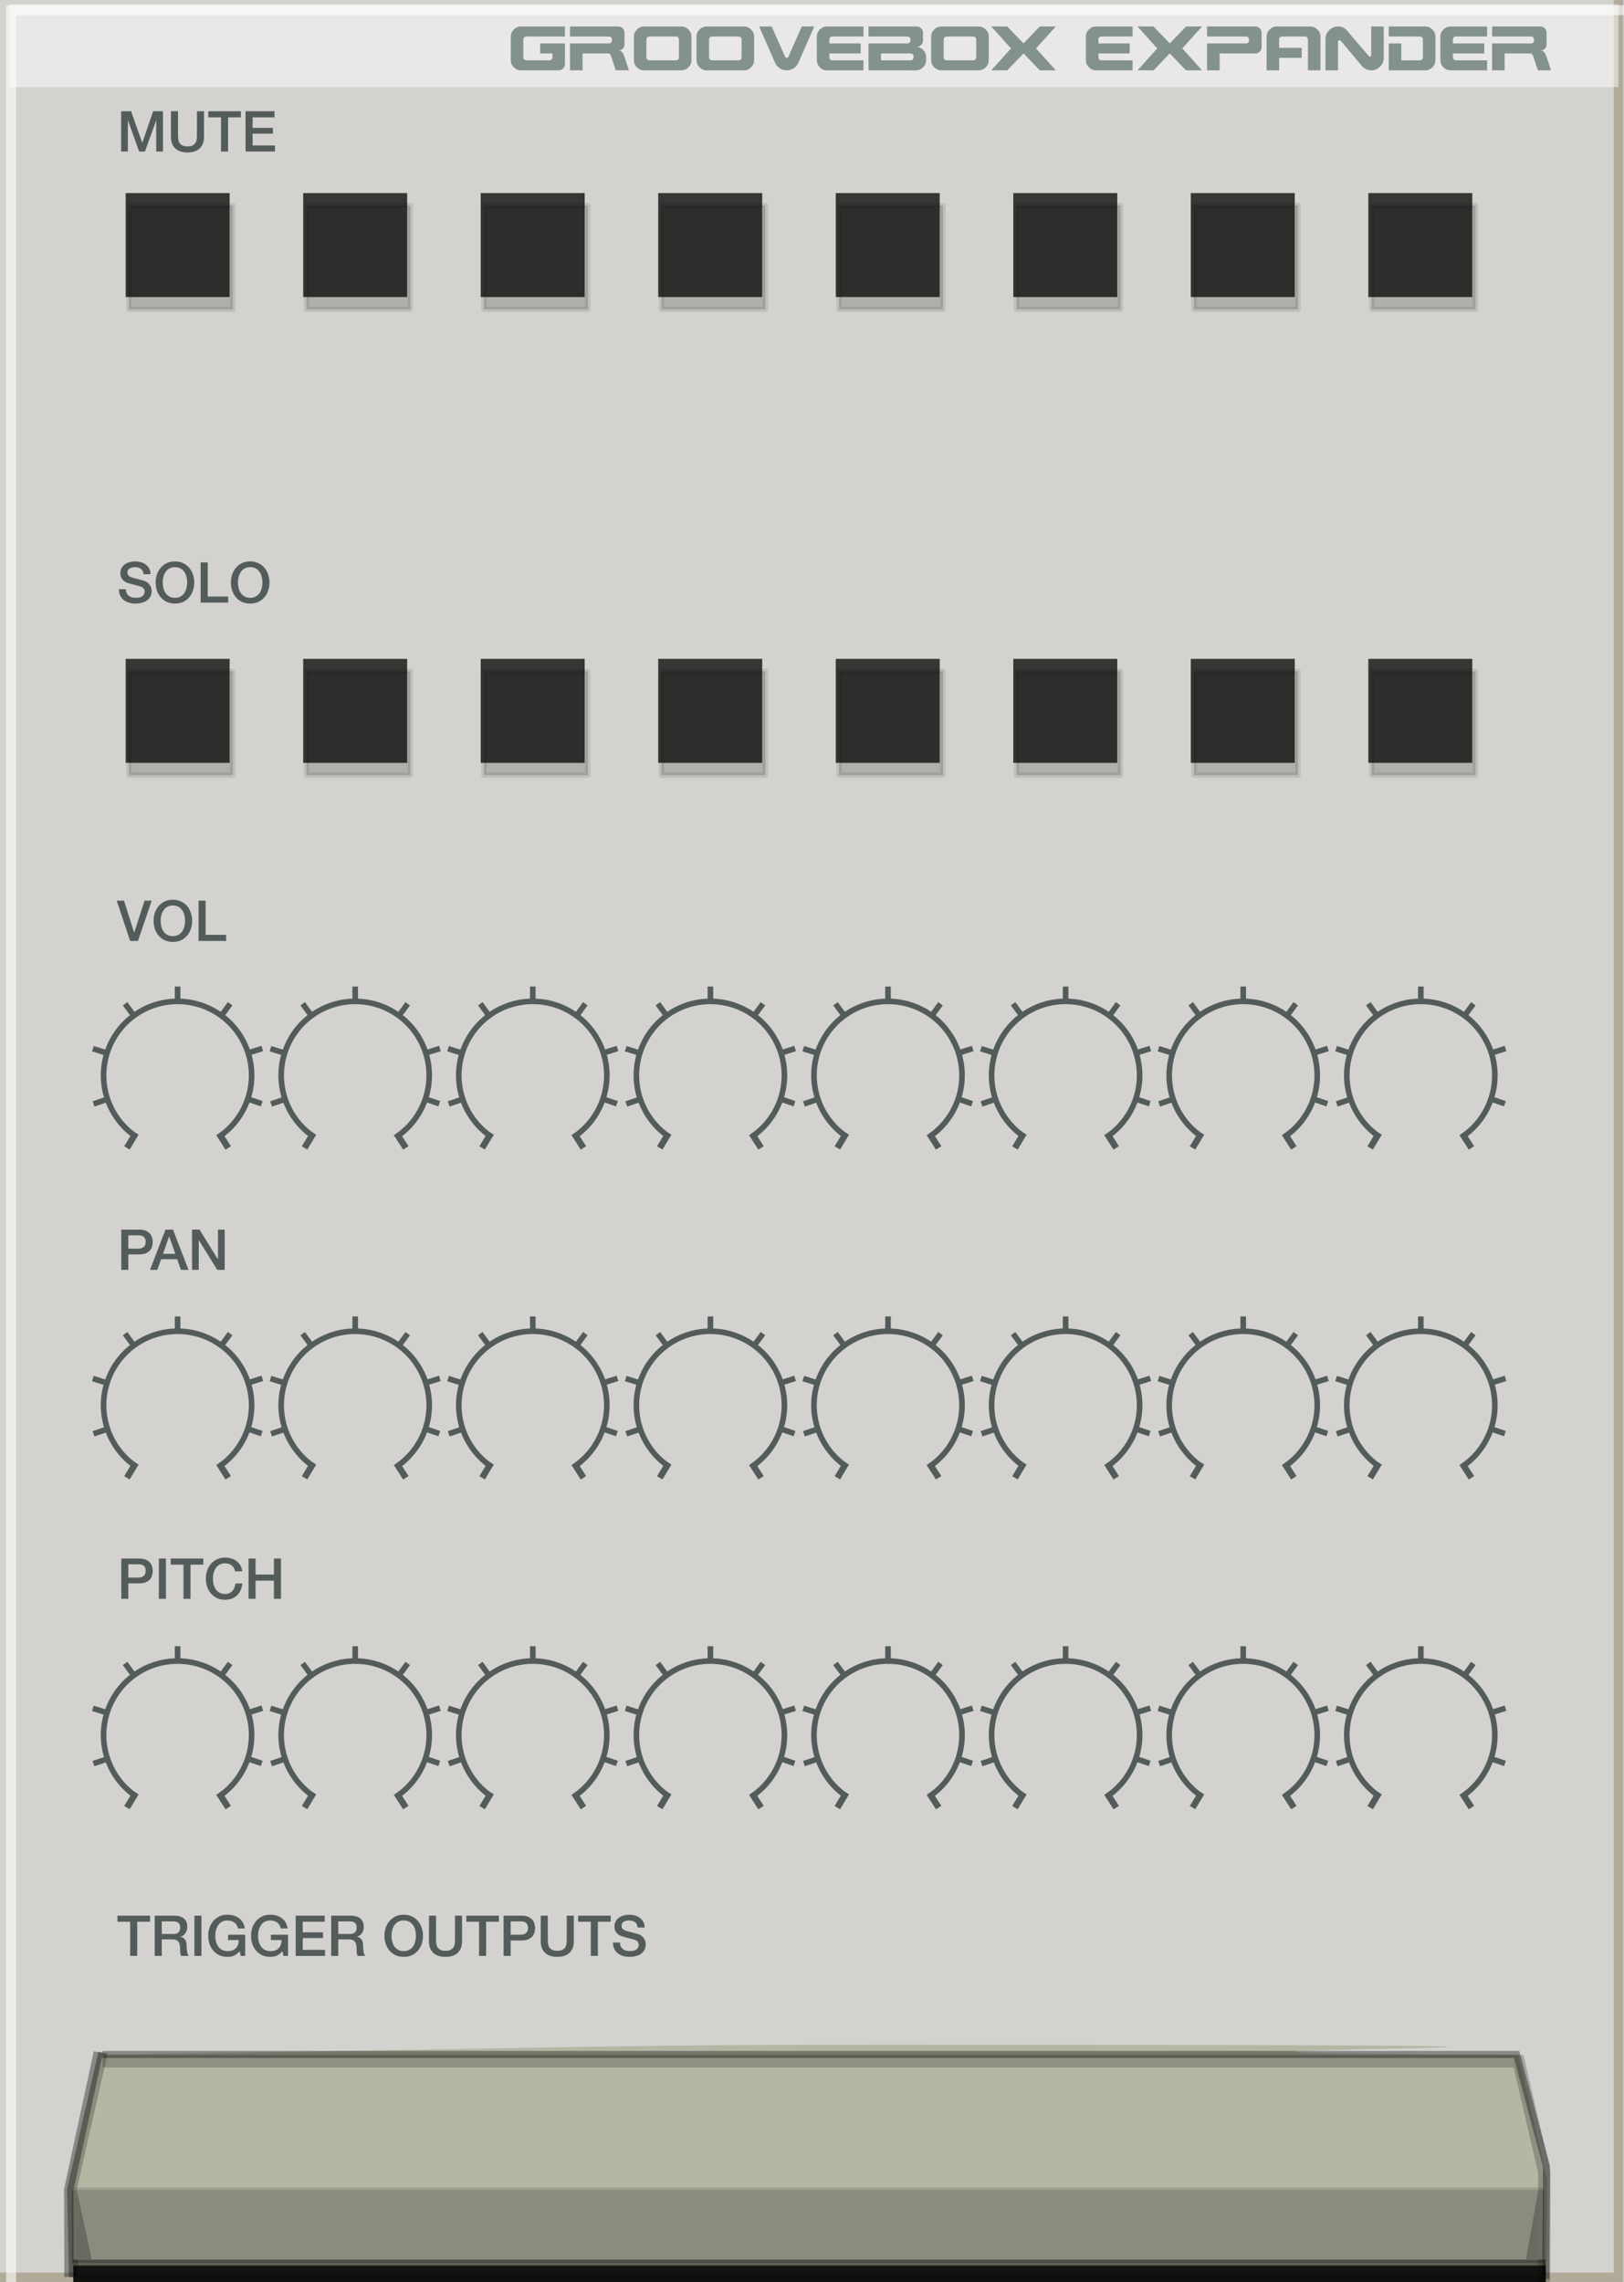 <svg xmlns="http://www.w3.org/2000/svg" width="345.6" height="128.5mm" viewBox="0 0 91.44 128.5">
  <g style="display:inline">
    <path d="M0-.016h91.44v128.575H0z" style="display:inline;fill:#d3d2cf;fill-opacity:1;stroke:none;stroke-width:.525;stroke-linecap:round;stroke-linejoin:miter;stroke-dasharray:none;stroke-opacity:1;paint-order:fill markers stroke"/>
    <path d="M-.297-.348h91.425v128.575H-.297z" style="fill:none;fill-opacity:1;stroke:#b1aa98;stroke-width:.525;stroke-linecap:round;stroke-linejoin:miter;stroke-dasharray:none;stroke-opacity:1;paint-order:fill markers stroke"/>
    <path d="M.626.575h91.228v128.5H.626Z" style="display:inline;opacity:.908;fill:none;fill-opacity:1;stroke:#fff;stroke-width:.556;stroke-linecap:round;stroke-dasharray:none;stroke-opacity:.666"/>
    <path d="M.529.24h90.6V4.9H.529z" style="display:inline;fill:#fff;fill-opacity:.489;stroke:none;stroke-width:1.082;stroke-linecap:round;stroke-linejoin:miter;stroke-dasharray:none;stroke-opacity:1;paint-order:fill markers stroke"/>
    <path d="M-101.822 98.086h82.912" style="display:inline;opacity:.908;mix-blend-mode:normal;fill:#000;fill-opacity:.489;stroke:#000;stroke-width:2.117;stroke-linecap:butt;stroke-linejoin:miter;stroke-dasharray:none;stroke-opacity:1;paint-order:fill markers stroke" transform="matrix(1 0 0 -1 105.948 226.693)"/>
    <path d="m-101.797 98.473-.11 4.9 1.762 7.748" style="display:inline;opacity:.354;fill:none;fill-opacity:.489;stroke:#000;stroke-width:.529;stroke-linecap:butt;stroke-linejoin:miter;stroke-dasharray:none;stroke-opacity:1;paint-order:fill markers stroke" transform="matrix(1 0 0 -1 105.948 226.693)"/>
    <path d="m-102.004 99.08-.065 4.9 1.794 7.017c35.502.532 27.773.63 63.274.547 35.502-.084-18.954-.35 16.548-.547l1.616-7.017-.041-4.9z" style="display:inline;opacity:.908;fill:#949472;fill-opacity:.489;stroke:none;stroke-width:.556;stroke-linecap:round;stroke-linejoin:miter;stroke-dasharray:none;stroke-opacity:1;paint-order:fill markers stroke" transform="matrix(1 0 0 -1 105.948 226.693)"/>
    <path d="m-18.904 98.367.026 6.382-1.678 6.266h-79.617" style="display:inline;opacity:.349;fill:none;fill-opacity:.489;stroke:#000;stroke-width:.397;stroke-linecap:butt;stroke-linejoin:miter;stroke-dasharray:none;stroke-opacity:1;paint-order:fill markers stroke" transform="matrix(1 0 0 -1 105.948 226.693)"/>
    <path d="M-18.927 99.264h-82.895" style="display:inline;opacity:.443;fill:none;fill-opacity:.489;stroke:#000;stroke-width:.397;stroke-linecap:butt;stroke-linejoin:miter;stroke-dasharray:none;stroke-opacity:1;paint-order:fill markers stroke" transform="matrix(1 0 0 -1 105.948 226.693)"/>
    <path d="m-19.017 97.987.026 6.383-1.452 6.265h-79.73" style="display:inline;opacity:.212;fill:none;fill-opacity:.489;stroke:#000;stroke-width:.7;stroke-linecap:butt;stroke-linejoin:miter;stroke-dasharray:none;stroke-opacity:1;paint-order:fill markers stroke" transform="matrix(1 0 0 -1 105.948 226.693)"/>
    <path d="m-102.06 98.492-.019 4.9 1.671 7.748" style="display:inline;opacity:.354;fill:none;fill-opacity:.489;stroke:#000;stroke-width:.529;stroke-linecap:butt;stroke-linejoin:miter;stroke-dasharray:none;stroke-opacity:1;paint-order:fill markers stroke" transform="matrix(1 0 0 -1 105.948 226.693)"/>
    <path d="m-101.628 103.373.855-3.929h-.832z" style="opacity:1;fill:#8c8b7f;fill-opacity:1;stroke-width:.125;stroke-linecap:square;paint-order:fill markers stroke" transform="matrix(1 0 0 -1 105.948 226.693)"/>
    <path d="m-19.313 103.468-.719-4.02h.719z" style="display:inline;fill:#8c8b7f;fill-opacity:1;stroke-width:.125;stroke-linecap:square;paint-order:fill markers stroke" transform="matrix(1 0 0 -1 105.948 226.693)"/>
  </g>
  <path d="M7.089 33.176q0 .13.044.222.045.092.124.152.08.058.181.086.105.025.226.025.13 0 .222-.028.092-.032.149-.08.057-.047.083-.107.025-.064.025-.127 0-.13-.06-.19-.058-.064-.127-.09-.121-.044-.283-.082l-.394-.105q-.146-.038-.244-.099-.095-.063-.153-.14-.057-.075-.082-.161-.022-.086-.022-.175 0-.171.07-.295.073-.127.19-.21.118-.082.267-.12.149-.042.301-.042.178 0 .334.048.159.045.276.137.12.092.19.228.07.134.07.311H8.08q-.015-.219-.149-.308-.133-.092-.34-.092-.07 0-.142.016-.073.013-.134.048-.06.032-.101.089-.038.057-.038.143 0 .12.073.19.076.067.196.102l.099.028q.089.022.197.051l.21.057.149.038q.11.035.193.096.083.06.137.14.057.075.082.164.029.09.029.178 0 .19-.08.327-.076.134-.203.22-.127.085-.289.123-.162.041-.33.041-.194 0-.365-.047-.171-.048-.298-.146-.127-.099-.204-.251-.076-.156-.079-.365zm2.762-1.242q-.18 0-.314.073-.13.073-.213.197-.082.12-.124.276-.038.156-.038.318t.038.317q.042.156.124.28.083.12.213.193.133.073.314.073t.311-.073q.134-.073.216-.193.083-.124.12-.28.042-.155.042-.317t-.041-.318q-.038-.155-.12-.276-.083-.124-.217-.197-.13-.073-.31-.073zm0-.324q.254 0 .454.096.203.095.343.257t.213.378q.076.216.076.457 0 .244-.076.46-.073.216-.213.378t-.343.257q-.2.092-.454.092t-.457-.092q-.2-.095-.34-.257t-.216-.378q-.073-.216-.073-.46 0-.241.073-.457.076-.216.216-.378t.34-.257q.203-.096.457-.096zm1.448.054h.397v1.924h1.152v.343h-1.55zm2.788.27q-.181 0-.315.073-.13.073-.213.197-.082.12-.123.276-.038.156-.038.318t.038.317q.04.156.123.28.083.12.213.193.134.073.315.073.18 0 .31-.073.134-.073.217-.193.082-.124.12-.28.042-.155.042-.317t-.042-.318q-.038-.155-.12-.276-.083-.124-.216-.197-.13-.073-.311-.073zm0-.324q.254 0 .454.096.203.095.342.257.14.162.213.378.076.216.076.457 0 .244-.076.46-.073.216-.213.378t-.342.257q-.2.092-.454.092t-.458-.092q-.2-.095-.34-.257t-.215-.378q-.073-.216-.073-.46 0-.241.073-.457.076-.216.216-.378t.34-.257q.203-.096.457-.096z" aria-label="SOLO" style="font-weight:500;font-size:3.175px;font-family:&quot;Helvetica Neue&quot;;-inkscape-font-specification:&quot;Helvetica Neue Medium&quot;;display:inline;fill:#535c5b;stroke-width:.265;paint-order:fill markers stroke"/>
  <path d="M6.571 50.714h.413l.568 1.794h.007l.58-1.794h.404l-.775 2.267h-.441zm3.163.27q-.181 0-.315.073-.13.073-.212.197-.083.12-.124.276-.038.156-.038.318t.038.317q.041.156.124.28.082.12.212.193.134.074.315.074.18 0 .31-.074.134-.073.217-.193.082-.124.12-.28.042-.155.042-.317t-.042-.318q-.038-.155-.12-.276-.083-.124-.216-.197-.13-.073-.311-.073zm0-.324q.254 0 .454.096.203.095.343.257t.212.378q.076.216.076.457 0 .244-.076.46-.073.216-.212.378-.14.162-.343.257-.2.092-.454.092t-.458-.092q-.2-.095-.34-.257-.139-.162-.215-.378-.073-.216-.073-.46 0-.241.073-.457.076-.216.216-.378t.34-.257q.203-.096.457-.096zm1.447.054h.397v1.924h1.153v.343h-1.55z" aria-label="VOL" style="font-weight:500;font-size:3.175px;font-family:&quot;Helvetica Neue&quot;;-inkscape-font-specification:&quot;Helvetica Neue Medium&quot;;display:inline;fill:#535c5b;stroke-width:.265;paint-order:fill markers stroke"/>
  <path d="M6.829 69.235h1q.24 0 .393.07.153.07.235.175.083.104.111.228.032.124.032.229 0 .105-.032.229-.028.12-.11.225-.083.105-.236.175-.152.066-.393.066h-.604v.87H6.83zm.396 1.073h.581q.067 0 .137-.019t.127-.06q.06-.044.095-.114.038-.073.038-.181 0-.111-.031-.184-.032-.073-.086-.115-.054-.044-.124-.06t-.15-.016h-.587zm2.093-1.073h.422l.873 2.267h-.425l-.213-.6H9.07l-.213.6h-.41zm-.14 1.365h.692l-.34-.974h-.01zm1.635-1.365h.42l1.034 1.67h.007v-1.67h.377v2.267h-.419L11.2 69.835h-.01v1.667h-.377z" aria-label="PAN" style="font-weight:500;font-size:3.175px;font-family:&quot;Helvetica Neue&quot;;-inkscape-font-specification:&quot;Helvetica Neue Medium&quot;;display:inline;fill:#535c5b;stroke-width:.265;paint-order:fill markers stroke"/>
  <path d="M6.829 87.756h1q.24 0 .393.07.153.07.235.175.083.104.111.228.032.124.032.229 0 .105-.032.228-.028.121-.11.226-.083.105-.236.174-.152.067-.393.067h-.604v.87H6.83zm.396 1.073h.581q.067 0 .137-.019t.127-.06q.06-.045.095-.114.038-.073.038-.181 0-.112-.031-.185-.032-.073-.086-.114-.054-.044-.124-.06t-.15-.016h-.587zm1.721-1.073h.397v2.267h-.397zm.667 0h1.835v.343h-.72v1.924h-.397v-1.924h-.718Zm3.629.721q-.025-.099-.07-.181-.044-.083-.114-.143-.07-.06-.165-.092-.092-.035-.216-.035-.181 0-.314.073-.13.073-.213.197-.083.12-.124.276-.038.156-.038.318 0 .161.038.317.041.156.124.28.082.12.213.193.133.073.314.073.133 0 .235-.044.101-.048.174-.127.073-.083.115-.19.041-.109.054-.233h.387q-.013.204-.089.372-.073.168-.2.292-.127.12-.298.187-.172.067-.378.067-.254 0-.457-.092-.2-.095-.34-.257t-.216-.378q-.073-.216-.073-.46 0-.242.073-.458.076-.216.216-.377.14-.162.34-.258.203-.095.457-.095.19 0 .359.054.168.05.295.152.13.099.21.242.079.143.098.327zm.752-.721h.397v.902h1.032v-.902h.397v2.267h-.397v-1.022h-1.032v1.022h-.397z" aria-label="PITCH" style="font-weight:500;font-size:3.175px;font-family:&quot;Helvetica Neue&quot;;-inkscape-font-specification:&quot;Helvetica Neue Medium&quot;;display:inline;fill:#535c5b;stroke-width:.265;paint-order:fill markers stroke"/>
  <path d="M6.613 107.864h1.835v.343h-.721v1.924H7.33v-1.924h-.717zm2.098 0h1.083q.375 0 .562.162.187.162.187.451 0 .162-.047.27-.048.105-.112.172-.063.063-.127.092-.06.028-.088.038v.006q.05.006.108.031.06.026.11.083.051.054.083.143.035.089.035.222 0 .2.029.365.031.162.095.232h-.425q-.045-.073-.054-.162-.007-.089-.007-.171 0-.156-.019-.267-.019-.114-.07-.187-.05-.077-.14-.111-.085-.035-.222-.035h-.584v.933h-.397zm.397 1.032h.651q.19 0 .289-.089.098-.092.098-.273 0-.108-.031-.174-.032-.07-.09-.108-.053-.038-.126-.051-.07-.013-.146-.013h-.645zm1.838-1.032h.397v2.267h-.397zm2.861 2.267h-.254l-.06-.266q-.159.18-.318.25-.158.07-.365.07-.254 0-.457-.092-.2-.095-.34-.257t-.216-.378q-.073-.216-.073-.46 0-.241.073-.457.077-.216.216-.378.14-.162.34-.257.203-.096.457-.096.184 0 .35.051.168.048.298.146.13.095.216.242.086.146.108.336h-.388q-.015-.111-.07-.194-.05-.085-.13-.142-.079-.058-.177-.086-.099-.029-.207-.029-.18 0-.314.073-.13.073-.213.197-.082.12-.124.276-.038.156-.038.318t.038.317q.042.156.124.28.083.12.213.193.133.073.314.073.153.003.27-.038.118-.044.197-.124.082-.082.124-.2.041-.117.044-.26h-.603v-.302h.965zm2.41 0h-.254l-.06-.266q-.16.18-.318.25-.159.07-.365.07-.254 0-.457-.092-.2-.095-.34-.257t-.216-.378q-.073-.216-.073-.46 0-.241.073-.457.076-.216.216-.378t.34-.257q.203-.096.457-.096.184 0 .35.051.168.048.298.146.13.095.216.242.085.146.108.336h-.388q-.016-.111-.07-.194-.05-.085-.13-.142-.08-.058-.178-.086-.098-.029-.206-.029-.18 0-.314.073-.13.073-.213.197-.083.12-.124.276-.038.156-.038.318t.038.317q.041.156.124.28.083.12.213.193.133.073.314.073.152.003.27-.038.117-.044.197-.124.082-.082.124-.2.04-.117.044-.26h-.603v-.302h.965zm.432-2.267h1.632v.343h-1.235v.594h1.143v.324h-1.143v.663h1.257v.343h-1.654zm2 0h1.083q.374 0 .562.162.187.162.187.451 0 .162-.048.27-.047.105-.11.172-.064.063-.128.092-.06.028-.089.038v.006q.051.006.108.031.06.026.111.083.051.054.083.143.035.089.035.222 0 .2.028.365.032.162.096.232h-.426q-.044-.073-.054-.162-.006-.089-.006-.171 0-.156-.02-.267-.018-.114-.069-.187-.05-.077-.14-.111-.085-.035-.222-.035h-.584v.933h-.397zm.397 1.032h.65q.191 0 .29-.089.098-.092.098-.273 0-.108-.032-.174-.031-.07-.089-.108-.054-.038-.127-.051-.07-.013-.146-.013h-.644Zm3.686-.762q-.18 0-.314.073-.13.073-.213.197-.083.12-.124.276-.038.156-.038.318t.038.317q.041.156.124.28.083.12.213.193.133.073.314.073t.311-.073q.134-.073.216-.193.083-.124.12-.28.042-.155.042-.317t-.041-.318q-.038-.155-.12-.276-.083-.124-.217-.197-.13-.073-.31-.073zm0-.324q.254 0 .454.096.203.095.343.257t.213.378q.076.216.076.457 0 .244-.076.46-.073.216-.213.378t-.343.257q-.2.092-.454.092t-.457-.092q-.2-.095-.34-.257t-.216-.378q-.073-.216-.073-.46 0-.241.073-.457.076-.216.216-.378t.34-.257q.203-.096.457-.096zm1.422.054h.397v1.321q0 .115.01.232.013.117.063.213.054.092.16.152.107.06.3.06.194 0 .3-.06.107-.06.158-.152.054-.095.063-.213.013-.117.013-.232v-1.32h.397v1.45q0 .22-.067.381-.066.162-.19.273-.12.108-.292.162-.172.054-.381.054-.21 0-.381-.054-.172-.054-.296-.162-.12-.11-.187-.273-.067-.162-.067-.38zm2.102 0h1.835v.343h-.72v1.924h-.397v-1.924h-.718zm2.099 0h1q.241 0 .394.07.152.07.235.175.082.105.11.229.033.123.033.228 0 .105-.032.229-.029.12-.111.225-.083.105-.235.175-.153.066-.394.066h-.603v.87h-.397zm.397 1.074h.58q.068 0 .137-.02.07-.019.127-.06.06-.044.096-.114.038-.073.038-.181 0-.111-.032-.184t-.086-.115q-.054-.044-.124-.06t-.149-.016h-.587zm1.695-1.074h.397v1.321q0 .115.01.232.012.117.063.213.054.092.159.152.108.06.302.06.193 0 .298-.06.108-.06.159-.152.054-.095.063-.213.013-.117.013-.232v-1.32h.397v1.45q0 .22-.067.381-.067.162-.19.273-.121.108-.292.162-.172.054-.381.054-.21 0-.381-.054-.172-.054-.296-.162-.12-.11-.187-.273-.067-.162-.067-.38zm2.103 0h1.834v.343h-.72v1.924h-.397v-1.924h-.718zm2.358 1.512q0 .13.045.222.044.092.123.152.08.058.181.086.105.025.226.025.13 0 .222-.028.092-.032.15-.08.056-.047.082-.107.025-.064.025-.128 0-.13-.06-.19-.057-.064-.127-.089-.12-.044-.283-.082l-.393-.105q-.146-.038-.245-.099-.095-.063-.152-.14-.057-.075-.083-.161-.022-.086-.022-.175 0-.171.07-.295.073-.127.19-.21.118-.082.267-.12.15-.042.302-.042.177 0 .333.048.159.044.276.137.12.092.19.228.07.133.07.311H35.9q-.016-.219-.15-.308-.133-.092-.34-.092-.069 0-.142.016-.073.013-.133.048-.06.031-.102.089-.038.057-.038.142 0 .121.073.191.076.067.197.102l.098.028q.09.022.197.051l.21.057.149.038q.11.035.193.095t.137.14q.057.076.083.165.028.09.028.178 0 .19-.08.327-.075.133-.202.22-.127.085-.29.123-.161.041-.33.041-.193 0-.365-.047-.171-.048-.298-.146-.127-.099-.203-.251-.077-.156-.08-.365z" aria-label="TRIGGER OUTPUTS" style="font-weight:500;font-size:3.175px;font-family:&quot;Helvetica Neue&quot;;-inkscape-font-specification:&quot;Helvetica Neue Medium&quot;;display:inline;fill:#535c5b;stroke-width:.265;paint-order:fill markers stroke"/>
  <path d="M6.822 6.264h.559l.625 1.775h.007l.61-1.775h.552v2.267h-.378v-1.75h-.006l-.629 1.75h-.327l-.629-1.75H7.2v1.75h-.378zm2.804 0h.397v1.321q0 .115.01.232.012.117.063.213.054.092.158.152.108.06.302.06t.298-.06q.108-.06.16-.152.053-.096.063-.213.012-.117.012-.232v-1.32h.397v1.45q0 .22-.066.381-.067.162-.191.273-.12.108-.292.162-.172.054-.381.054-.21 0-.381-.054-.172-.054-.295-.162-.121-.11-.188-.273-.066-.162-.066-.38zm2.102 0h1.835v.343h-.721v1.924h-.397V6.607h-.717zm2.098 0h1.632v.343h-1.235v.594h1.143v.324h-1.143v.663h1.257v.343h-1.654z" aria-label="MUTE" style="font-weight:500;font-size:3.175px;font-family:&quot;Helvetica Neue&quot;;-inkscape-font-specification:&quot;Helvetica Neue Medium&quot;;display:inline;fill:#535c5b;stroke-width:.265;paint-order:fill markers stroke"/>
  <g style="display:inline">
    <g style="stroke:#535c5b">
      <g style="display:inline;stroke:#535c5b;stroke-opacity:1">
        <path d="M-30.871-8.081a13.23 13.23 0 0 1-5.03-14.815 13.23 13.23 0 0 1 12.618-9.25 13.23 13.23 0 0 1 12.617 9.25 13.23 13.23 0 0 1-5.03 14.815" style="fill:none;stroke:#535c5b;stroke-width:1;stroke-opacity:1" transform="matrix(.315 0 0 .315 17.334 66.51)"/>
        <path d="m-30.74-8.609-1.598 2.661" style="fill:none;stroke:#535c5b;stroke-width:1.137;stroke-opacity:1" transform="matrix(.315 0 0 .315 17.334 66.51)"/>
        <path d="m-35.81-14.665-2.506.85m2.416-9.081-2.524-.795m7.318-5.895-1.564-2.134m9.387-.427v-2.646m7.823 5.207 1.564-2.134m3.229 8.792 2.523-.796m-2.613 9.026 2.506.85" style="fill:none;stroke:#535c5b;stroke-width:1;stroke-opacity:1" transform="matrix(.315 0 0 .315 17.334 66.51)"/>
        <path d="m-15.897-8.545 1.663 2.593" style="fill:none;stroke:#535c5b;stroke-width:1.145;stroke-opacity:1" transform="matrix(.315 0 0 .315 17.334 66.51)"/>
      </g>
    </g>
    <g style="stroke:#535c5b">
      <g style="display:inline;stroke:#535c5b;stroke-opacity:1">
        <path d="M-30.871-8.081a13.23 13.23 0 0 1-5.03-14.815 13.23 13.23 0 0 1 12.618-9.25 13.23 13.23 0 0 1 12.617 9.25 13.23 13.23 0 0 1-5.03 14.815" style="fill:none;stroke:#535c5b;stroke-width:1;stroke-opacity:1" transform="matrix(.315 0 0 .315 27.334 66.51)"/>
        <path d="m-30.74-8.609-1.598 2.661" style="fill:none;stroke:#535c5b;stroke-width:1.137;stroke-opacity:1" transform="matrix(.315 0 0 .315 27.334 66.51)"/>
        <path d="m-35.81-14.665-2.506.85m2.416-9.081-2.524-.795m7.318-5.895-1.564-2.134m9.387-.427v-2.646" style="fill:none;stroke:#535c5b;stroke-width:1;stroke-opacity:1" transform="matrix(.315 0 0 .315 27.334 66.51)"/>
        <path d="m-15.46-29.586 1.564-2.134" style="fill:#bebebe;fill-opacity:1;stroke:#535c5b;stroke-width:1;stroke-opacity:1" transform="matrix(.315 0 0 .315 27.334 66.51)"/>
        <path d="m-10.667-22.928 2.523-.796m-2.613 9.026 2.506.85" style="fill:none;stroke:#535c5b;stroke-width:1;stroke-opacity:1" transform="matrix(.315 0 0 .315 27.334 66.51)"/>
        <path d="m-15.897-8.545 1.663 2.593" style="fill:none;stroke:#535c5b;stroke-width:1.145;stroke-opacity:1" transform="matrix(.315 0 0 .315 27.334 66.51)"/>
      </g>
    </g>
    <g style="stroke:#535c5b">
      <g style="display:inline;stroke:#535c5b;stroke-opacity:1">
        <path d="M-30.871-8.081a13.23 13.23 0 0 1-5.03-14.815 13.23 13.23 0 0 1 12.618-9.25 13.23 13.23 0 0 1 12.617 9.25 13.23 13.23 0 0 1-5.03 14.815" style="fill:none;stroke:#535c5b;stroke-width:1;stroke-opacity:1" transform="matrix(.315 0 0 .315 37.334 66.51)"/>
        <path d="m-30.74-8.609-1.598 2.661" style="fill:none;stroke:#535c5b;stroke-width:1.137;stroke-opacity:1" transform="matrix(.315 0 0 .315 37.334 66.51)"/>
        <path d="m-35.81-14.665-2.506.85m2.416-9.081-2.524-.795m7.318-5.895-1.564-2.134m9.387-.427v-2.646m7.823 5.207 1.564-2.134m3.229 8.792 2.523-.796m-2.613 9.026 2.506.85" style="fill:none;stroke:#535c5b;stroke-width:1;stroke-opacity:1" transform="matrix(.315 0 0 .315 37.334 66.51)"/>
        <path d="m-15.897-8.545 1.663 2.593" style="fill:none;stroke:#535c5b;stroke-width:1.145;stroke-opacity:1" transform="matrix(.315 0 0 .315 37.334 66.51)"/>
      </g>
    </g>
    <g style="stroke:#535c5b">
      <g style="display:inline;stroke:#535c5b;stroke-opacity:1">
        <path d="M-30.871-8.081a13.23 13.23 0 0 1-5.03-14.815 13.23 13.23 0 0 1 12.618-9.25 13.23 13.23 0 0 1 12.617 9.25 13.23 13.23 0 0 1-5.03 14.815" style="fill:none;stroke:#535c5b;stroke-width:1;stroke-opacity:1" transform="matrix(.315 0 0 .315 47.334 66.51)"/>
        <path d="m-30.74-8.609-1.598 2.661" style="fill:none;stroke:#535c5b;stroke-width:1.137;stroke-opacity:1" transform="matrix(.315 0 0 .315 47.334 66.51)"/>
        <path d="m-35.81-14.665-2.506.85m2.416-9.081-2.524-.795m7.318-5.895-1.564-2.134m9.387-.427v-2.646m7.823 5.207 1.564-2.134m3.229 8.792 2.523-.796m-2.613 9.026 2.506.85" style="fill:none;stroke:#535c5b;stroke-width:1;stroke-opacity:1" transform="matrix(.315 0 0 .315 47.334 66.51)"/>
        <path d="m-15.897-8.545 1.663 2.593" style="fill:none;stroke:#535c5b;stroke-width:1.145;stroke-opacity:1" transform="matrix(.315 0 0 .315 47.334 66.51)"/>
      </g>
    </g>
    <g style="stroke:#535c5b">
      <g style="display:inline;stroke:#535c5b;stroke-opacity:1">
        <path d="M-30.871-8.081a13.23 13.23 0 0 1-5.03-14.815 13.23 13.23 0 0 1 12.618-9.25 13.23 13.23 0 0 1 12.617 9.25 13.23 13.23 0 0 1-5.03 14.815" style="fill:none;stroke:#535c5b;stroke-width:1;stroke-opacity:1" transform="matrix(.315 0 0 .315 57.334 66.51)"/>
        <path d="m-30.74-8.609-1.598 2.661" style="fill:none;stroke:#535c5b;stroke-width:1.137;stroke-opacity:1" transform="matrix(.315 0 0 .315 57.334 66.51)"/>
        <path d="m-35.81-14.665-2.506.85m2.416-9.081-2.524-.795m7.318-5.895-1.564-2.134m9.387-.427v-2.646m7.823 5.207 1.564-2.134m3.229 8.792 2.523-.796m-2.613 9.026 2.506.85" style="fill:none;stroke:#535c5b;stroke-width:1;stroke-opacity:1" transform="matrix(.315 0 0 .315 57.334 66.51)"/>
        <path d="m-15.897-8.545 1.663 2.593" style="fill:none;stroke:#535c5b;stroke-width:1.145;stroke-opacity:1" transform="matrix(.315 0 0 .315 57.334 66.51)"/>
      </g>
    </g>
    <g style="stroke:#535c5b">
      <g style="display:inline;stroke:#535c5b;stroke-opacity:1">
        <path d="M-30.871-8.081a13.23 13.23 0 0 1-5.03-14.815 13.23 13.23 0 0 1 12.618-9.25 13.23 13.23 0 0 1 12.617 9.25 13.23 13.23 0 0 1-5.03 14.815" style="fill:none;stroke:#535c5b;stroke-width:1;stroke-opacity:1" transform="matrix(.315 0 0 .315 67.334 66.51)"/>
        <path d="m-30.74-8.609-1.598 2.661" style="fill:none;stroke:#535c5b;stroke-width:1.137;stroke-opacity:1" transform="matrix(.315 0 0 .315 67.334 66.51)"/>
        <path d="m-35.81-14.665-2.506.85m2.416-9.081-2.524-.795m7.318-5.895-1.564-2.134m9.387-.427v-2.646m7.823 5.207 1.564-2.134m3.229 8.792 2.523-.796m-2.613 9.026 2.506.85" style="fill:none;stroke:#535c5b;stroke-width:1;stroke-opacity:1" transform="matrix(.315 0 0 .315 67.334 66.51)"/>
        <path d="m-15.897-8.545 1.663 2.593" style="fill:none;stroke:#535c5b;stroke-width:1.145;stroke-opacity:1" transform="matrix(.315 0 0 .315 67.334 66.51)"/>
      </g>
    </g>
    <g style="stroke:#535c5b">
      <g style="display:inline;stroke:#535c5b;stroke-opacity:1">
        <path d="M-30.871-8.081a13.23 13.23 0 0 1-5.03-14.815 13.23 13.23 0 0 1 12.618-9.25 13.23 13.23 0 0 1 12.617 9.25 13.23 13.23 0 0 1-5.03 14.815" style="fill:none;stroke:#535c5b;stroke-width:1;stroke-opacity:1" transform="matrix(.315 0 0 .315 77.334 66.51)"/>
        <path d="m-30.74-8.609-1.598 2.661" style="fill:none;stroke:#535c5b;stroke-width:1.137;stroke-opacity:1" transform="matrix(.315 0 0 .315 77.334 66.51)"/>
        <path d="m-35.81-14.665-2.506.85m2.416-9.081-2.524-.795m7.318-5.895-1.564-2.134m9.387-.427v-2.646m7.823 5.207 1.564-2.134m3.229 8.792 2.523-.796m-2.613 9.026 2.506.85" style="fill:none;stroke:#535c5b;stroke-width:1;stroke-opacity:1" transform="matrix(.315 0 0 .315 77.334 66.51)"/>
        <path d="m-15.897-8.545 1.663 2.593" style="fill:none;stroke:#535c5b;stroke-width:1.145;stroke-opacity:1" transform="matrix(.315 0 0 .315 77.334 66.51)"/>
      </g>
    </g>
    <g style="stroke:#535c5b">
      <g style="display:inline;stroke:#535c5b;stroke-opacity:1">
        <path d="M-30.871-8.081a13.23 13.23 0 0 1-5.03-14.815 13.23 13.23 0 0 1 12.618-9.25 13.23 13.23 0 0 1 12.617 9.25 13.23 13.23 0 0 1-5.03 14.815" style="fill:none;stroke:#535c5b;stroke-width:1;stroke-opacity:1" transform="matrix(.315 0 0 .315 87.334 66.51)"/>
        <path d="m-30.74-8.609-1.598 2.661" style="fill:none;stroke:#535c5b;stroke-width:1.137;stroke-opacity:1" transform="matrix(.315 0 0 .315 87.334 66.51)"/>
        <path d="m-35.81-14.665-2.506.85m2.416-9.081-2.524-.795m7.318-5.895-1.564-2.134m9.387-.427v-2.646m7.823 5.207 1.564-2.134m3.229 8.792 2.523-.796m-2.613 9.026 2.506.85" style="fill:none;stroke:#535c5b;stroke-width:1;stroke-opacity:1" transform="matrix(.315 0 0 .315 87.334 66.51)"/>
        <path d="m-15.897-8.545 1.663 2.593" style="fill:none;stroke:#535c5b;stroke-width:1.145;stroke-opacity:1" transform="matrix(.315 0 0 .315 87.334 66.51)"/>
      </g>
    </g>
    <g style="display:inline">
      <g style="stroke:#535c5b">
        <g style="display:inline;stroke:#535c5b;stroke-opacity:1">
          <path d="M-30.871-8.081a13.23 13.23 0 0 1-5.03-14.815 13.23 13.23 0 0 1 12.618-9.25 13.23 13.23 0 0 1 12.617 9.25 13.23 13.23 0 0 1-5.03 14.815" style="fill:none;stroke:#535c5b;stroke-width:1;stroke-opacity:1" transform="matrix(.315 0 0 .315 17.334 85.084)"/>
          <path d="m-30.74-8.609-1.598 2.661" style="fill:none;stroke:#535c5b;stroke-width:1.137;stroke-opacity:1" transform="matrix(.315 0 0 .315 17.334 85.084)"/>
          <path d="m-35.81-14.665-2.506.85m2.416-9.081-2.524-.795m7.318-5.895-1.564-2.134m9.387-.427v-2.646m7.823 5.207 1.564-2.134m3.229 8.792 2.523-.796m-2.613 9.026 2.506.85" style="fill:none;stroke:#535c5b;stroke-width:1;stroke-opacity:1" transform="matrix(.315 0 0 .315 17.334 85.084)"/>
          <path d="m-15.897-8.545 1.663 2.593" style="fill:none;stroke:#535c5b;stroke-width:1.145;stroke-opacity:1" transform="matrix(.315 0 0 .315 17.334 85.084)"/>
        </g>
      </g>
      <g style="stroke:#535c5b">
        <g style="display:inline;stroke:#535c5b;stroke-opacity:1">
          <path d="M-30.871-8.081a13.23 13.23 0 0 1-5.03-14.815 13.23 13.23 0 0 1 12.618-9.25 13.23 13.23 0 0 1 12.617 9.25 13.23 13.23 0 0 1-5.03 14.815" style="fill:none;stroke:#535c5b;stroke-width:1;stroke-opacity:1" transform="matrix(.315 0 0 .315 27.334 85.084)"/>
          <path d="m-30.74-8.609-1.598 2.661" style="fill:none;stroke:#535c5b;stroke-width:1.137;stroke-opacity:1" transform="matrix(.315 0 0 .315 27.334 85.084)"/>
          <path d="m-35.81-14.665-2.506.85m2.416-9.081-2.524-.795m7.318-5.895-1.564-2.134m9.387-.427v-2.646" style="fill:none;stroke:#535c5b;stroke-width:1;stroke-opacity:1" transform="matrix(.315 0 0 .315 27.334 85.084)"/>
          <path d="m-15.46-29.586 1.564-2.134" style="fill:#bebebe;fill-opacity:1;stroke:#535c5b;stroke-width:1;stroke-opacity:1" transform="matrix(.315 0 0 .315 27.334 85.084)"/>
          <path d="m-10.667-22.928 2.523-.796m-2.613 9.026 2.506.85" style="fill:none;stroke:#535c5b;stroke-width:1;stroke-opacity:1" transform="matrix(.315 0 0 .315 27.334 85.084)"/>
          <path d="m-15.897-8.545 1.663 2.593" style="fill:none;stroke:#535c5b;stroke-width:1.145;stroke-opacity:1" transform="matrix(.315 0 0 .315 27.334 85.084)"/>
        </g>
      </g>
      <g style="stroke:#535c5b">
        <g style="display:inline;stroke:#535c5b;stroke-opacity:1">
          <path d="M-30.871-8.081a13.23 13.23 0 0 1-5.03-14.815 13.23 13.23 0 0 1 12.618-9.25 13.23 13.23 0 0 1 12.617 9.25 13.23 13.23 0 0 1-5.03 14.815" style="fill:none;stroke:#535c5b;stroke-width:1;stroke-opacity:1" transform="matrix(.315 0 0 .315 37.334 85.084)"/>
          <path d="m-30.74-8.609-1.598 2.661" style="fill:none;stroke:#535c5b;stroke-width:1.137;stroke-opacity:1" transform="matrix(.315 0 0 .315 37.334 85.084)"/>
          <path d="m-35.81-14.665-2.506.85m2.416-9.081-2.524-.795m7.318-5.895-1.564-2.134m9.387-.427v-2.646m7.823 5.207 1.564-2.134m3.229 8.792 2.523-.796m-2.613 9.026 2.506.85" style="fill:none;stroke:#535c5b;stroke-width:1;stroke-opacity:1" transform="matrix(.315 0 0 .315 37.334 85.084)"/>
          <path d="m-15.897-8.545 1.663 2.593" style="fill:none;stroke:#535c5b;stroke-width:1.145;stroke-opacity:1" transform="matrix(.315 0 0 .315 37.334 85.084)"/>
        </g>
      </g>
      <g style="stroke:#535c5b">
        <g style="display:inline;stroke:#535c5b;stroke-opacity:1">
          <path d="M-30.871-8.081a13.23 13.23 0 0 1-5.03-14.815 13.23 13.23 0 0 1 12.618-9.25 13.23 13.23 0 0 1 12.617 9.25 13.23 13.23 0 0 1-5.03 14.815" style="fill:none;stroke:#535c5b;stroke-width:1;stroke-opacity:1" transform="matrix(.315 0 0 .315 47.334 85.084)"/>
          <path d="m-30.74-8.609-1.598 2.661" style="fill:none;stroke:#535c5b;stroke-width:1.137;stroke-opacity:1" transform="matrix(.315 0 0 .315 47.334 85.084)"/>
          <path d="m-35.81-14.665-2.506.85m2.416-9.081-2.524-.795m7.318-5.895-1.564-2.134m9.387-.427v-2.646m7.823 5.207 1.564-2.134m3.229 8.792 2.523-.796m-2.613 9.026 2.506.85" style="fill:none;stroke:#535c5b;stroke-width:1;stroke-opacity:1" transform="matrix(.315 0 0 .315 47.334 85.084)"/>
          <path d="m-15.897-8.545 1.663 2.593" style="fill:none;stroke:#535c5b;stroke-width:1.145;stroke-opacity:1" transform="matrix(.315 0 0 .315 47.334 85.084)"/>
        </g>
      </g>
      <g style="stroke:#535c5b">
        <g style="display:inline;stroke:#535c5b;stroke-opacity:1">
          <path d="M-30.871-8.081a13.23 13.23 0 0 1-5.03-14.815 13.23 13.23 0 0 1 12.618-9.25 13.23 13.23 0 0 1 12.617 9.25 13.23 13.23 0 0 1-5.03 14.815" style="fill:none;stroke:#535c5b;stroke-width:1;stroke-opacity:1" transform="matrix(.315 0 0 .315 57.334 85.084)"/>
          <path d="m-30.74-8.609-1.598 2.661" style="fill:none;stroke:#535c5b;stroke-width:1.137;stroke-opacity:1" transform="matrix(.315 0 0 .315 57.334 85.084)"/>
          <path d="m-35.81-14.665-2.506.85m2.416-9.081-2.524-.795m7.318-5.895-1.564-2.134m9.387-.427v-2.646m7.823 5.207 1.564-2.134m3.229 8.792 2.523-.796m-2.613 9.026 2.506.85" style="fill:none;stroke:#535c5b;stroke-width:1;stroke-opacity:1" transform="matrix(.315 0 0 .315 57.334 85.084)"/>
          <path d="m-15.897-8.545 1.663 2.593" style="fill:none;stroke:#535c5b;stroke-width:1.145;stroke-opacity:1" transform="matrix(.315 0 0 .315 57.334 85.084)"/>
        </g>
      </g>
      <g style="stroke:#535c5b">
        <g style="display:inline;stroke:#535c5b;stroke-opacity:1">
          <path d="M-30.871-8.081a13.23 13.23 0 0 1-5.03-14.815 13.23 13.23 0 0 1 12.618-9.25 13.23 13.23 0 0 1 12.617 9.25 13.23 13.23 0 0 1-5.03 14.815" style="fill:none;stroke:#535c5b;stroke-width:1;stroke-opacity:1" transform="matrix(.315 0 0 .315 67.334 85.084)"/>
          <path d="m-30.74-8.609-1.598 2.661" style="fill:none;stroke:#535c5b;stroke-width:1.137;stroke-opacity:1" transform="matrix(.315 0 0 .315 67.334 85.084)"/>
          <path d="m-35.81-14.665-2.506.85m2.416-9.081-2.524-.795m7.318-5.895-1.564-2.134m9.387-.427v-2.646m7.823 5.207 1.564-2.134m3.229 8.792 2.523-.796m-2.613 9.026 2.506.85" style="fill:none;stroke:#535c5b;stroke-width:1;stroke-opacity:1" transform="matrix(.315 0 0 .315 67.334 85.084)"/>
          <path d="m-15.897-8.545 1.663 2.593" style="fill:none;stroke:#535c5b;stroke-width:1.145;stroke-opacity:1" transform="matrix(.315 0 0 .315 67.334 85.084)"/>
        </g>
      </g>
      <g style="stroke:#535c5b">
        <g style="display:inline;stroke:#535c5b;stroke-opacity:1">
          <path d="M-30.871-8.081a13.23 13.23 0 0 1-5.03-14.815 13.23 13.23 0 0 1 12.618-9.25 13.23 13.23 0 0 1 12.617 9.25 13.23 13.23 0 0 1-5.03 14.815" style="fill:none;stroke:#535c5b;stroke-width:1;stroke-opacity:1" transform="matrix(.315 0 0 .315 77.334 85.084)"/>
          <path d="m-30.74-8.609-1.598 2.661" style="fill:none;stroke:#535c5b;stroke-width:1.137;stroke-opacity:1" transform="matrix(.315 0 0 .315 77.334 85.084)"/>
          <path d="m-35.81-14.665-2.506.85m2.416-9.081-2.524-.795m7.318-5.895-1.564-2.134m9.387-.427v-2.646m7.823 5.207 1.564-2.134m3.229 8.792 2.523-.796m-2.613 9.026 2.506.85" style="fill:none;stroke:#535c5b;stroke-width:1;stroke-opacity:1" transform="matrix(.315 0 0 .315 77.334 85.084)"/>
          <path d="m-15.897-8.545 1.663 2.593" style="fill:none;stroke:#535c5b;stroke-width:1.145;stroke-opacity:1" transform="matrix(.315 0 0 .315 77.334 85.084)"/>
        </g>
      </g>
      <g style="stroke:#535c5b">
        <g style="display:inline;stroke:#535c5b;stroke-opacity:1">
          <path d="M-30.871-8.081a13.23 13.23 0 0 1-5.03-14.815 13.23 13.23 0 0 1 12.618-9.25 13.23 13.23 0 0 1 12.617 9.25 13.23 13.23 0 0 1-5.03 14.815" style="fill:none;stroke:#535c5b;stroke-width:1;stroke-opacity:1" transform="matrix(.315 0 0 .315 87.334 85.084)"/>
          <path d="m-30.74-8.609-1.598 2.661" style="fill:none;stroke:#535c5b;stroke-width:1.137;stroke-opacity:1" transform="matrix(.315 0 0 .315 87.334 85.084)"/>
          <path d="m-35.81-14.665-2.506.85m2.416-9.081-2.524-.795m7.318-5.895-1.564-2.134m9.387-.427v-2.646m7.823 5.207 1.564-2.134m3.229 8.792 2.523-.796m-2.613 9.026 2.506.85" style="fill:none;stroke:#535c5b;stroke-width:1;stroke-opacity:1" transform="matrix(.315 0 0 .315 87.334 85.084)"/>
          <path d="m-15.897-8.545 1.663 2.593" style="fill:none;stroke:#535c5b;stroke-width:1.145;stroke-opacity:1" transform="matrix(.315 0 0 .315 87.334 85.084)"/>
        </g>
      </g>
    </g>
    <g style="display:inline">
      <g style="stroke:#535c5b">
        <g style="display:inline;stroke:#535c5b;stroke-opacity:1">
          <path d="M-30.871-8.081a13.23 13.23 0 0 1-5.03-14.815 13.23 13.23 0 0 1 12.618-9.25 13.23 13.23 0 0 1 12.617 9.25 13.23 13.23 0 0 1-5.03 14.815" style="fill:none;stroke:#535c5b;stroke-width:1;stroke-opacity:1" transform="matrix(.315 0 0 .315 17.334 103.654)"/>
          <path d="m-30.74-8.609-1.598 2.661" style="fill:none;stroke:#535c5b;stroke-width:1.137;stroke-opacity:1" transform="matrix(.315 0 0 .315 17.334 103.654)"/>
          <path d="m-35.81-14.665-2.506.85m2.416-9.081-2.524-.795m7.318-5.895-1.564-2.134m9.387-.427v-2.646m7.823 5.207 1.564-2.134m3.229 8.792 2.523-.796m-2.613 9.026 2.506.85" style="fill:none;stroke:#535c5b;stroke-width:1;stroke-opacity:1" transform="matrix(.315 0 0 .315 17.334 103.654)"/>
          <path d="m-15.897-8.545 1.663 2.593" style="fill:none;stroke:#535c5b;stroke-width:1.145;stroke-opacity:1" transform="matrix(.315 0 0 .315 17.334 103.654)"/>
        </g>
      </g>
      <g style="stroke:#535c5b">
        <g style="display:inline;stroke:#535c5b;stroke-opacity:1">
          <path d="M-30.871-8.081a13.23 13.23 0 0 1-5.03-14.815 13.23 13.23 0 0 1 12.618-9.25 13.23 13.23 0 0 1 12.617 9.25 13.23 13.23 0 0 1-5.03 14.815" style="fill:none;stroke:#535c5b;stroke-width:1;stroke-opacity:1" transform="matrix(.315 0 0 .315 27.334 103.654)"/>
          <path d="m-30.74-8.609-1.598 2.661" style="fill:none;stroke:#535c5b;stroke-width:1.137;stroke-opacity:1" transform="matrix(.315 0 0 .315 27.334 103.654)"/>
          <path d="m-35.81-14.665-2.506.85m2.416-9.081-2.524-.795m7.318-5.895-1.564-2.134m9.387-.427v-2.646" style="fill:none;stroke:#535c5b;stroke-width:1;stroke-opacity:1" transform="matrix(.315 0 0 .315 27.334 103.654)"/>
          <path d="m-15.46-29.586 1.564-2.134" style="fill:#bebebe;fill-opacity:1;stroke:#535c5b;stroke-width:1;stroke-opacity:1" transform="matrix(.315 0 0 .315 27.334 103.654)"/>
          <path d="m-10.667-22.928 2.523-.796m-2.613 9.026 2.506.85" style="fill:none;stroke:#535c5b;stroke-width:1;stroke-opacity:1" transform="matrix(.315 0 0 .315 27.334 103.654)"/>
          <path d="m-15.897-8.545 1.663 2.593" style="fill:none;stroke:#535c5b;stroke-width:1.145;stroke-opacity:1" transform="matrix(.315 0 0 .315 27.334 103.654)"/>
        </g>
      </g>
      <g style="stroke:#535c5b">
        <g style="display:inline;stroke:#535c5b;stroke-opacity:1">
          <path d="M-30.871-8.081a13.23 13.23 0 0 1-5.03-14.815 13.23 13.23 0 0 1 12.618-9.25 13.23 13.23 0 0 1 12.617 9.25 13.23 13.23 0 0 1-5.03 14.815" style="fill:none;stroke:#535c5b;stroke-width:1;stroke-opacity:1" transform="matrix(.315 0 0 .315 37.334 103.654)"/>
          <path d="m-30.74-8.609-1.598 2.661" style="fill:none;stroke:#535c5b;stroke-width:1.137;stroke-opacity:1" transform="matrix(.315 0 0 .315 37.334 103.654)"/>
          <path d="m-35.81-14.665-2.506.85m2.416-9.081-2.524-.795m7.318-5.895-1.564-2.134m9.387-.427v-2.646m7.823 5.207 1.564-2.134m3.229 8.792 2.523-.796m-2.613 9.026 2.506.85" style="fill:none;stroke:#535c5b;stroke-width:1;stroke-opacity:1" transform="matrix(.315 0 0 .315 37.334 103.654)"/>
          <path d="m-15.897-8.545 1.663 2.593" style="fill:none;stroke:#535c5b;stroke-width:1.145;stroke-opacity:1" transform="matrix(.315 0 0 .315 37.334 103.654)"/>
        </g>
      </g>
      <g style="stroke:#535c5b">
        <g style="display:inline;stroke:#535c5b;stroke-opacity:1">
          <path d="M-30.871-8.081a13.23 13.23 0 0 1-5.03-14.815 13.23 13.23 0 0 1 12.618-9.25 13.23 13.23 0 0 1 12.617 9.25 13.23 13.23 0 0 1-5.03 14.815" style="fill:none;stroke:#535c5b;stroke-width:1;stroke-opacity:1" transform="matrix(.315 0 0 .315 47.334 103.654)"/>
          <path d="m-30.74-8.609-1.598 2.661" style="fill:none;stroke:#535c5b;stroke-width:1.137;stroke-opacity:1" transform="matrix(.315 0 0 .315 47.334 103.654)"/>
          <path d="m-35.81-14.665-2.506.85m2.416-9.081-2.524-.795m7.318-5.895-1.564-2.134m9.387-.427v-2.646m7.823 5.207 1.564-2.134m3.229 8.792 2.523-.796m-2.613 9.026 2.506.85" style="fill:none;stroke:#535c5b;stroke-width:1;stroke-opacity:1" transform="matrix(.315 0 0 .315 47.334 103.654)"/>
          <path d="m-15.897-8.545 1.663 2.593" style="fill:none;stroke:#535c5b;stroke-width:1.145;stroke-opacity:1" transform="matrix(.315 0 0 .315 47.334 103.654)"/>
        </g>
      </g>
      <g style="stroke:#535c5b">
        <g style="display:inline;stroke:#535c5b;stroke-opacity:1">
          <path d="M-30.871-8.081a13.23 13.23 0 0 1-5.03-14.815 13.23 13.23 0 0 1 12.618-9.25 13.23 13.23 0 0 1 12.617 9.25 13.23 13.23 0 0 1-5.03 14.815" style="fill:none;stroke:#535c5b;stroke-width:1;stroke-opacity:1" transform="matrix(.315 0 0 .315 57.334 103.654)"/>
          <path d="m-30.74-8.609-1.598 2.661" style="fill:none;stroke:#535c5b;stroke-width:1.137;stroke-opacity:1" transform="matrix(.315 0 0 .315 57.334 103.654)"/>
          <path d="m-35.81-14.665-2.506.85m2.416-9.081-2.524-.795m7.318-5.895-1.564-2.134m9.387-.427v-2.646m7.823 5.207 1.564-2.134m3.229 8.792 2.523-.796m-2.613 9.026 2.506.85" style="fill:none;stroke:#535c5b;stroke-width:1;stroke-opacity:1" transform="matrix(.315 0 0 .315 57.334 103.654)"/>
          <path d="m-15.897-8.545 1.663 2.593" style="fill:none;stroke:#535c5b;stroke-width:1.145;stroke-opacity:1" transform="matrix(.315 0 0 .315 57.334 103.654)"/>
        </g>
      </g>
      <g style="stroke:#535c5b">
        <g style="display:inline;stroke:#535c5b;stroke-opacity:1">
          <path d="M-30.871-8.081a13.23 13.23 0 0 1-5.03-14.815 13.23 13.23 0 0 1 12.618-9.25 13.23 13.23 0 0 1 12.617 9.25 13.23 13.23 0 0 1-5.03 14.815" style="fill:none;stroke:#535c5b;stroke-width:1;stroke-opacity:1" transform="matrix(.315 0 0 .315 67.334 103.654)"/>
          <path d="m-30.74-8.609-1.598 2.661" style="fill:none;stroke:#535c5b;stroke-width:1.137;stroke-opacity:1" transform="matrix(.315 0 0 .315 67.334 103.654)"/>
          <path d="m-35.81-14.665-2.506.85m2.416-9.081-2.524-.795m7.318-5.895-1.564-2.134m9.387-.427v-2.646m7.823 5.207 1.564-2.134m3.229 8.792 2.523-.796m-2.613 9.026 2.506.85" style="fill:none;stroke:#535c5b;stroke-width:1;stroke-opacity:1" transform="matrix(.315 0 0 .315 67.334 103.654)"/>
          <path d="m-15.897-8.545 1.663 2.593" style="fill:none;stroke:#535c5b;stroke-width:1.145;stroke-opacity:1" transform="matrix(.315 0 0 .315 67.334 103.654)"/>
        </g>
      </g>
      <g style="stroke:#535c5b">
        <g style="display:inline;stroke:#535c5b;stroke-opacity:1">
          <path d="M-30.871-8.081a13.23 13.23 0 0 1-5.03-14.815 13.23 13.23 0 0 1 12.618-9.25 13.23 13.23 0 0 1 12.617 9.25 13.23 13.23 0 0 1-5.03 14.815" style="fill:none;stroke:#535c5b;stroke-width:1;stroke-opacity:1" transform="matrix(.315 0 0 .315 77.334 103.654)"/>
          <path d="m-30.74-8.609-1.598 2.661" style="fill:none;stroke:#535c5b;stroke-width:1.137;stroke-opacity:1" transform="matrix(.315 0 0 .315 77.334 103.654)"/>
          <path d="m-35.81-14.665-2.506.85m2.416-9.081-2.524-.795m7.318-5.895-1.564-2.134m9.387-.427v-2.646m7.823 5.207 1.564-2.134m3.229 8.792 2.523-.796m-2.613 9.026 2.506.85" style="fill:none;stroke:#535c5b;stroke-width:1;stroke-opacity:1" transform="matrix(.315 0 0 .315 77.334 103.654)"/>
          <path d="m-15.897-8.545 1.663 2.593" style="fill:none;stroke:#535c5b;stroke-width:1.145;stroke-opacity:1" transform="matrix(.315 0 0 .315 77.334 103.654)"/>
        </g>
      </g>
      <g style="stroke:#535c5b">
        <g style="display:inline;stroke:#535c5b;stroke-opacity:1">
          <path d="M-30.871-8.081a13.23 13.23 0 0 1-5.03-14.815 13.23 13.23 0 0 1 12.618-9.25 13.23 13.23 0 0 1 12.617 9.25 13.23 13.23 0 0 1-5.03 14.815" style="fill:none;stroke:#535c5b;stroke-width:1;stroke-opacity:1" transform="matrix(.315 0 0 .315 87.334 103.654)"/>
          <path d="m-30.74-8.609-1.598 2.661" style="fill:none;stroke:#535c5b;stroke-width:1.137;stroke-opacity:1" transform="matrix(.315 0 0 .315 87.334 103.654)"/>
          <path d="m-35.81-14.665-2.506.85m2.416-9.081-2.524-.795m7.318-5.895-1.564-2.134m9.387-.427v-2.646m7.823 5.207 1.564-2.134m3.229 8.792 2.523-.796m-2.613 9.026 2.506.85" style="fill:none;stroke:#535c5b;stroke-width:1;stroke-opacity:1" transform="matrix(.315 0 0 .315 87.334 103.654)"/>
          <path d="m-15.897-8.545 1.663 2.593" style="fill:none;stroke:#535c5b;stroke-width:1.145;stroke-opacity:1" transform="matrix(.315 0 0 .315 87.334 103.654)"/>
        </g>
      </g>
    </g>
  </g>
  <g style="display:inline">
    <path d="M-12.276 34.119h5.854v5.854h-5.854z" style="display:inline;opacity:.746;fill:#000;fill-opacity:1;stroke:none;stroke-width:.146;stroke-linecap:butt;stroke-linejoin:miter;stroke-dasharray:none;stroke-opacity:1;paint-order:fill markers stroke" transform="translate(19.352 -23.247)"/>
    <path d="M-12.095 34.815h5.854v5.854h-5.854z" style="display:inline;opacity:.169;fill:#000;fill-opacity:1;stroke:#000;stroke-width:.3;stroke-linecap:butt;stroke-linejoin:round;stroke-dasharray:none;stroke-opacity:.547;paint-order:fill markers stroke" transform="translate(19.352 -23.247)"/>
  </g>
  <g style="display:inline">
    <path d="M-12.276 34.119h5.854v5.854h-5.854z" style="display:inline;opacity:.746;fill:#000;fill-opacity:1;stroke:none;stroke-width:.146;stroke-linecap:butt;stroke-linejoin:miter;stroke-dasharray:none;stroke-opacity:1;paint-order:fill markers stroke" transform="translate(29.347 -23.247)"/>
    <path d="M-12.095 34.815h5.854v5.854h-5.854z" style="display:inline;opacity:.169;fill:#000;fill-opacity:1;stroke:#000;stroke-width:.3;stroke-linecap:butt;stroke-linejoin:round;stroke-dasharray:none;stroke-opacity:.547;paint-order:fill markers stroke" transform="translate(29.347 -23.247)"/>
  </g>
  <g style="display:inline">
    <path d="M-12.276 34.119h5.854v5.854h-5.854z" style="display:inline;opacity:.746;fill:#000;fill-opacity:1;stroke:none;stroke-width:.146;stroke-linecap:butt;stroke-linejoin:miter;stroke-dasharray:none;stroke-opacity:1;paint-order:fill markers stroke" transform="translate(39.343 -23.247)"/>
    <path d="M-12.095 34.815h5.854v5.854h-5.854z" style="display:inline;opacity:.169;fill:#000;fill-opacity:1;stroke:#000;stroke-width:.3;stroke-linecap:butt;stroke-linejoin:round;stroke-dasharray:none;stroke-opacity:.547;paint-order:fill markers stroke" transform="translate(39.343 -23.247)"/>
  </g>
  <g style="display:inline">
    <path d="M-12.276 34.119h5.854v5.854h-5.854z" style="display:inline;opacity:.746;fill:#000;fill-opacity:1;stroke:none;stroke-width:.146;stroke-linecap:butt;stroke-linejoin:miter;stroke-dasharray:none;stroke-opacity:1;paint-order:fill markers stroke" transform="translate(49.338 -23.247)"/>
    <path d="M-12.095 34.815h5.854v5.854h-5.854z" style="display:inline;opacity:.169;fill:#000;fill-opacity:1;stroke:#000;stroke-width:.3;stroke-linecap:butt;stroke-linejoin:round;stroke-dasharray:none;stroke-opacity:.547;paint-order:fill markers stroke" transform="translate(49.338 -23.247)"/>
  </g>
  <g style="display:inline">
    <path d="M-12.276 34.119h5.854v5.854h-5.854z" style="display:inline;opacity:.746;fill:#000;fill-opacity:1;stroke:none;stroke-width:.146;stroke-linecap:butt;stroke-linejoin:miter;stroke-dasharray:none;stroke-opacity:1;paint-order:fill markers stroke" transform="translate(59.334 -23.247)"/>
    <path d="M-12.095 34.815h5.854v5.854h-5.854z" style="display:inline;opacity:.169;fill:#000;fill-opacity:1;stroke:#000;stroke-width:.3;stroke-linecap:butt;stroke-linejoin:round;stroke-dasharray:none;stroke-opacity:.547;paint-order:fill markers stroke" transform="translate(59.334 -23.247)"/>
  </g>
  <g style="display:inline">
    <path d="M-12.276 34.119h5.854v5.854h-5.854z" style="display:inline;opacity:.746;fill:#000;fill-opacity:1;stroke:none;stroke-width:.146;stroke-linecap:butt;stroke-linejoin:miter;stroke-dasharray:none;stroke-opacity:1;paint-order:fill markers stroke" transform="translate(69.33 -23.247)"/>
    <path d="M-12.095 34.815h5.854v5.854h-5.854z" style="display:inline;opacity:.169;fill:#000;fill-opacity:1;stroke:#000;stroke-width:.3;stroke-linecap:butt;stroke-linejoin:round;stroke-dasharray:none;stroke-opacity:.547;paint-order:fill markers stroke" transform="translate(69.33 -23.247)"/>
  </g>
  <g style="display:inline">
    <path d="M-12.276 34.119h5.854v5.854h-5.854z" style="display:inline;opacity:.746;fill:#000;fill-opacity:1;stroke:none;stroke-width:.146;stroke-linecap:butt;stroke-linejoin:miter;stroke-dasharray:none;stroke-opacity:1;paint-order:fill markers stroke" transform="translate(79.325 -23.247)"/>
    <path d="M-12.095 34.815h5.854v5.854h-5.854z" style="display:inline;opacity:.169;fill:#000;fill-opacity:1;stroke:#000;stroke-width:.3;stroke-linecap:butt;stroke-linejoin:round;stroke-dasharray:none;stroke-opacity:.547;paint-order:fill markers stroke" transform="translate(79.325 -23.247)"/>
  </g>
  <g style="display:inline">
    <path d="M-12.276 34.119h5.854v5.854h-5.854z" style="display:inline;opacity:.746;fill:#000;fill-opacity:1;stroke:none;stroke-width:.146;stroke-linecap:butt;stroke-linejoin:miter;stroke-dasharray:none;stroke-opacity:1;paint-order:fill markers stroke" transform="translate(89.32 -23.247)"/>
    <path d="M-12.095 34.815h5.854v5.854h-5.854z" style="display:inline;opacity:.169;fill:#000;fill-opacity:1;stroke:#000;stroke-width:.3;stroke-linecap:butt;stroke-linejoin:round;stroke-dasharray:none;stroke-opacity:.547;paint-order:fill markers stroke" transform="translate(89.32 -23.247)"/>
  </g>
  <g style="display:inline">
    <path d="M-12.276 34.119h5.854v5.854h-5.854z" style="display:inline;opacity:.746;fill:#000;fill-opacity:1;stroke:none;stroke-width:.146;stroke-linecap:butt;stroke-linejoin:miter;stroke-dasharray:none;stroke-opacity:1;paint-order:fill markers stroke" transform="translate(19.352 2.98)"/>
    <path d="M-12.095 34.815h5.854v5.854h-5.854z" style="display:inline;opacity:.169;fill:#000;fill-opacity:1;stroke:#000;stroke-width:.3;stroke-linecap:butt;stroke-linejoin:round;stroke-dasharray:none;stroke-opacity:.547;paint-order:fill markers stroke" transform="translate(19.352 2.98)"/>
  </g>
  <g style="display:inline">
    <path d="M-12.276 34.119h5.854v5.854h-5.854z" style="display:inline;opacity:.746;fill:#000;fill-opacity:1;stroke:none;stroke-width:.146;stroke-linecap:butt;stroke-linejoin:miter;stroke-dasharray:none;stroke-opacity:1;paint-order:fill markers stroke" transform="translate(29.347 2.98)"/>
    <path d="M-12.095 34.815h5.854v5.854h-5.854z" style="display:inline;opacity:.169;fill:#000;fill-opacity:1;stroke:#000;stroke-width:.3;stroke-linecap:butt;stroke-linejoin:round;stroke-dasharray:none;stroke-opacity:.547;paint-order:fill markers stroke" transform="translate(29.347 2.98)"/>
  </g>
  <g style="display:inline">
    <path d="M-12.276 34.119h5.854v5.854h-5.854z" style="display:inline;opacity:.746;fill:#000;fill-opacity:1;stroke:none;stroke-width:.146;stroke-linecap:butt;stroke-linejoin:miter;stroke-dasharray:none;stroke-opacity:1;paint-order:fill markers stroke" transform="translate(39.343 2.98)"/>
    <path d="M-12.095 34.815h5.854v5.854h-5.854z" style="display:inline;opacity:.169;fill:#000;fill-opacity:1;stroke:#000;stroke-width:.3;stroke-linecap:butt;stroke-linejoin:round;stroke-dasharray:none;stroke-opacity:.547;paint-order:fill markers stroke" transform="translate(39.343 2.98)"/>
  </g>
  <g style="display:inline">
    <path d="M-12.276 34.119h5.854v5.854h-5.854z" style="display:inline;opacity:.746;fill:#000;fill-opacity:1;stroke:none;stroke-width:.146;stroke-linecap:butt;stroke-linejoin:miter;stroke-dasharray:none;stroke-opacity:1;paint-order:fill markers stroke" transform="translate(49.338 2.98)"/>
    <path d="M-12.095 34.815h5.854v5.854h-5.854z" style="display:inline;opacity:.169;fill:#000;fill-opacity:1;stroke:#000;stroke-width:.3;stroke-linecap:butt;stroke-linejoin:round;stroke-dasharray:none;stroke-opacity:.547;paint-order:fill markers stroke" transform="translate(49.338 2.98)"/>
  </g>
  <g style="display:inline">
    <path d="M-12.276 34.119h5.854v5.854h-5.854z" style="display:inline;opacity:.746;fill:#000;fill-opacity:1;stroke:none;stroke-width:.146;stroke-linecap:butt;stroke-linejoin:miter;stroke-dasharray:none;stroke-opacity:1;paint-order:fill markers stroke" transform="translate(59.334 2.98)"/>
    <path d="M-12.095 34.815h5.854v5.854h-5.854z" style="display:inline;opacity:.169;fill:#000;fill-opacity:1;stroke:#000;stroke-width:.3;stroke-linecap:butt;stroke-linejoin:round;stroke-dasharray:none;stroke-opacity:.547;paint-order:fill markers stroke" transform="translate(59.334 2.98)"/>
  </g>
  <g style="display:inline">
    <path d="M-12.276 34.119h5.854v5.854h-5.854z" style="display:inline;opacity:.746;fill:#000;fill-opacity:1;stroke:none;stroke-width:.146;stroke-linecap:butt;stroke-linejoin:miter;stroke-dasharray:none;stroke-opacity:1;paint-order:fill markers stroke" transform="translate(69.33 2.98)"/>
    <path d="M-12.095 34.815h5.854v5.854h-5.854z" style="display:inline;opacity:.169;fill:#000;fill-opacity:1;stroke:#000;stroke-width:.3;stroke-linecap:butt;stroke-linejoin:round;stroke-dasharray:none;stroke-opacity:.547;paint-order:fill markers stroke" transform="translate(69.33 2.98)"/>
  </g>
  <g style="display:inline">
    <path d="M-12.276 34.119h5.854v5.854h-5.854z" style="display:inline;opacity:.746;fill:#000;fill-opacity:1;stroke:none;stroke-width:.146;stroke-linecap:butt;stroke-linejoin:miter;stroke-dasharray:none;stroke-opacity:1;paint-order:fill markers stroke" transform="translate(79.325 2.98)"/>
    <path d="M-12.095 34.815h5.854v5.854h-5.854z" style="display:inline;opacity:.169;fill:#000;fill-opacity:1;stroke:#000;stroke-width:.3;stroke-linecap:butt;stroke-linejoin:round;stroke-dasharray:none;stroke-opacity:.547;paint-order:fill markers stroke" transform="translate(79.325 2.98)"/>
  </g>
  <g style="display:inline">
    <path d="M-12.276 34.119h5.854v5.854h-5.854z" style="display:inline;opacity:.746;fill:#000;fill-opacity:1;stroke:none;stroke-width:.146;stroke-linecap:butt;stroke-linejoin:miter;stroke-dasharray:none;stroke-opacity:1;paint-order:fill markers stroke" transform="translate(89.32 2.98)"/>
    <path d="M-12.095 34.815h5.854v5.854h-5.854z" style="display:inline;opacity:.169;fill:#000;fill-opacity:1;stroke:#000;stroke-width:.3;stroke-linecap:butt;stroke-linejoin:round;stroke-dasharray:none;stroke-opacity:.547;paint-order:fill markers stroke" transform="translate(89.32 2.98)"/>
  </g>
  <g style="font-size:3.528px;-inkscape-font-specification:&quot;sans-serif, Normal&quot;;display:inline;fill:#84928f;stroke:none;stroke-width:.1;paint-order:fill markers stroke;stroke-dasharray:none;fill-opacity:1">
    <path d="M28.76 3.396v-1.34q0-.224.17-.394t.395-.17h2.485v.564h-2.168q-.08 0-.128.048-.048.049-.048.128v.989q0 .079.048.127.049.048.128.048h1.287q.079 0 .127-.048.05-.048.05-.127v-.212h-.69v-.565h1.394v1.164q0 .147-.103.25-.102.103-.248.103h-2.134q-.224 0-.395-.17-.17-.17-.17-.395zm3.333.565V2.444h2.188q.079 0 .127-.049.048-.048.048-.127v-.036q0-.08-.048-.128t-.127-.048h-2.188v-.565h2.716q.147 0 .25.103.104.104.104.25v.653q0 .147-.104.25-.103.103-.25.103.133 0 .21.078.078.077.144.275l.246.758h-.74l-.247-.758-.023-.055q-.015-.04-.022-.051-.005-.013-.022-.035-.016-.024-.033-.03-.016-.01-.045-.016-.027-.007-.067-.007H32.8v.952zm3.597-.565v-1.34q0-.224.17-.394t.395-.17h2.115q.224 0 .394.17t.17.394v1.34q0 .224-.17.395-.17.17-.394.17h-2.115q-.224 0-.395-.17-.17-.17-.17-.395Zm.706-.175q0 .079.048.127t.128.048h1.481q.08 0 .127-.048.049-.048.049-.127v-.99q0-.078-.049-.127-.048-.048-.127-.048h-1.481q-.08 0-.128.048-.048.049-.048.128zm2.821.175v-1.34q0-.224.17-.394.171-.17.395-.17h2.116q.224 0 .394.17t.17.394v1.34q0 .224-.17.395-.17.17-.394.17h-2.116q-.224 0-.394-.17t-.17-.395zm.707-.175q0 .079.048.127t.127.048h1.482q.079 0 .127-.048t.048-.127v-.99q0-.078-.048-.127-.048-.048-.127-.048h-1.482q-.079 0-.127.048-.048.049-.048.128zm2.821-1.73h.706l.758 1.712.012.016.02.019q.006.005.022.012.015.005.034.005.02 0 .035-.005.015-.007.022-.012l.017-.02.014-.015.76-1.712h.704l-.882 2.012q-.079.202-.263.33-.185.128-.407.128-.222 0-.406-.127-.185-.13-.264-.33zm3.245 1.905v-1.34q0-.224.171-.394.17-.17.394-.17h2.064v.564h-1.747q-.079 0-.127.048-.048.049-.048.128v.212h1.764v.565h-1.764v.212q0 .079.048.127t.127.048h1.747v.565h-2.064q-.223 0-.394-.17-.17-.17-.17-.395zm2.91.565V2.444h2.187q.08 0 .128-.049.048-.048.048-.127v-.036q0-.08-.048-.128t-.128-.048H48.9v-.565h2.716q.147 0 .25.103.103.104.103.25v.441q0 .147-.103.25-.103.103-.25.103h-.036q.224 0 .395.17.17.171.17.395v.193q0 .224-.17.395-.17.17-.395.17zm.706-.565h1.657q.08 0 .128-.048t.048-.127v-.037q0-.079-.048-.127-.049-.048-.128-.048h-1.657zm2.822 0v-1.34q0-.224.17-.394t.395-.17h2.115q.224 0 .394.17t.17.394v1.34q0 .224-.17.395-.17.17-.394.17h-2.115q-.224 0-.395-.17-.17-.17-.17-.395zm.706-.175q0 .079.048.127t.128.048h1.481q.08 0 .127-.048.049-.048.049-.127v-.99q0-.078-.049-.127-.048-.048-.127-.048H53.31q-.08 0-.128.048-.048.049-.048.128zm2.68.74 1.111-1.235-1.11-1.235h.898l.918.953.917-.953h.899l-1.111 1.235 1.111 1.235h-.9l-.916-.952-.918.952Zm5.326-.565v-1.34q0-.224.17-.394.171-.17.395-.17h2.064v.564h-1.747q-.079 0-.127.048-.048.049-.048.128v.212h1.763v.565h-1.763v.212q0 .079.048.127t.127.048h1.747v.565h-2.064q-.224 0-.394-.17t-.17-.395Zm2.91.565 1.11-1.235-1.11-1.235h.899l.918.953.916-.953h.9L66.57 2.726l1.112 1.235h-.9l-.916-.952-.918.952Zm3.915 0V2.444h2.188q.079 0 .127-.049.048-.048.048-.127v-.036q0-.08-.048-.128t-.127-.048h-2.188v-.565h2.716q.147 0 .25.103.104.104.104.25v.812q0 .146-.104.25-.103.103-.25.103h-2.01v.952zm3.35 0V2.056q0-.224.17-.394.171-.17.395-.17h1.906q.223 0 .392.17.17.168.17.394v1.905h-.704v-1.73q0-.078-.05-.127-.048-.048-.127-.048h-1.27q-.079 0-.127.048-.048.049-.048.128v.46h1.27v.563h-1.27v.706zm3.316 0V2.197q0-.29.207-.497.208-.209.5-.209.182 0 .334.086.151.085.246.233l1.147 1.34q.012.024.026.03.014.004.045.004.07 0 .07-.07V1.49h.707v1.764q0 .291-.209.5-.206.206-.497.206-.173 0-.331-.086-.159-.086-.252-.23l-1.128-1.343q-.034-.034-.09-.034-.025 0-.048.022-.02.023-.02.049V3.96zm3.563 0V2.444h.706v.952h1.04q.08 0 .128-.048t.048-.127v-.99q0-.078-.048-.127-.049-.048-.128-.048h-1.746v-.565h2.063q.224 0 .395.17.17.171.17.395v1.34q0 .224-.17.395-.17.17-.395.17zm2.909-.565v-1.34q0-.224.17-.394.171-.17.395-.17h2.064v.564h-1.747q-.08 0-.128.048-.048.049-.048.128v.212h1.764v.565h-1.764v.212q0 .079.048.127.049.048.128.048h1.747v.565h-2.064q-.224 0-.395-.17-.17-.17-.17-.395zm2.909.565V2.444H86.2q.08 0 .127-.049.049-.048.049-.127v-.036q0-.08-.049-.128-.048-.048-.127-.048h-2.188v-.565h2.717q.146 0 .25.103.103.104.103.25v.653q0 .147-.103.25-.104.103-.25.103.132 0 .21.078.077.077.143.275l.246.758h-.74l-.247-.758-.022-.055q-.016-.04-.023-.051-.005-.013-.022-.035-.015-.024-.033-.03-.015-.01-.045-.016-.027-.007-.067-.007h-1.41v.952z" aria-label="GrooveBox EXPANDER" style="font-family:PBIO;-inkscape-font-specification:PBIO;stroke-width:.1;stroke-dasharray:none;stroke:none;fill:#84928f;fill-opacity:1"/>
  </g>
  <rect width="82.905" height="4.11" x="4.04" y="123.319" rx="0" ry="0" style="opacity:.237;fill:#000;stroke:none;stroke-width:.125;stroke-linecap:square;paint-order:fill markers stroke"/>
  <path d="M86.925 123.252H4.175" style="display:inline;opacity:.118;fill:#000;fill-opacity:.489;stroke:#000;stroke-width:.164;stroke-linecap:butt;stroke-linejoin:miter;stroke-dasharray:none;stroke-opacity:1;paint-order:fill markers stroke"/>
</svg>
